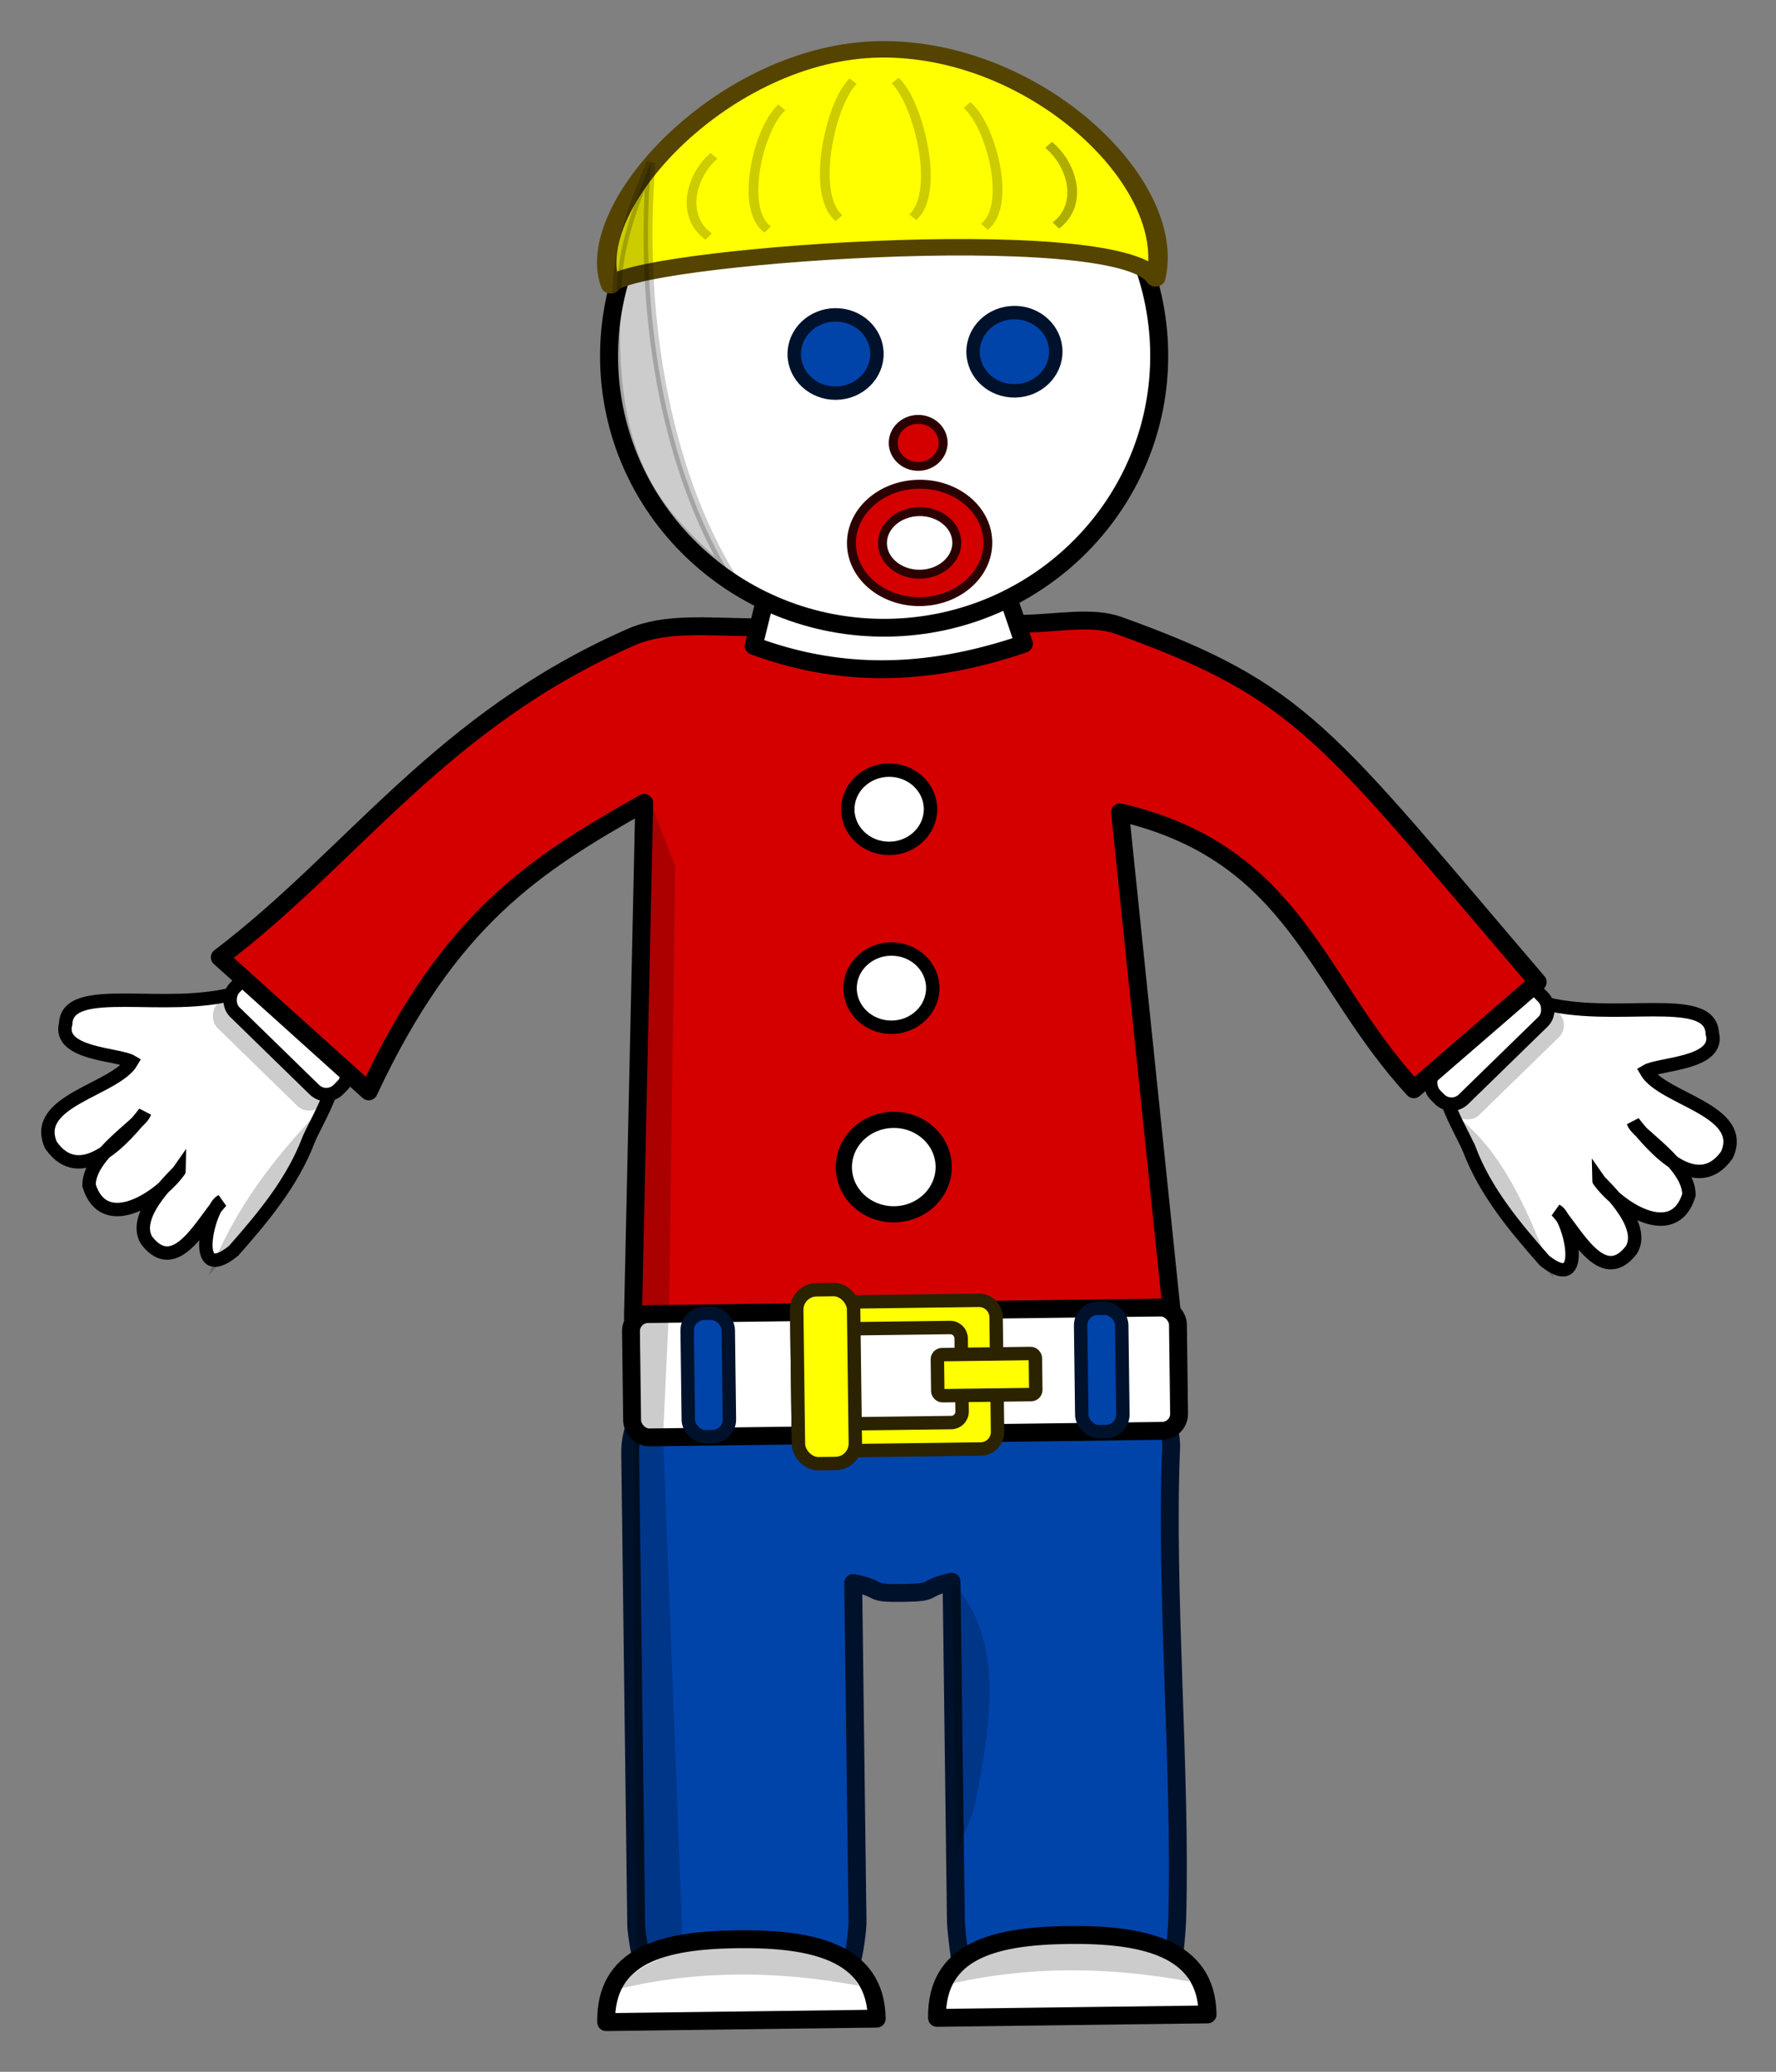 <?xml version="1.0" encoding="UTF-8" standalone="no"?>
<!-- Created with Inkscape (http://www.inkscape.org/) -->

<svg
   xmlns:dc="http://purl.org/dc/elements/1.1/"
   xmlns:cc="http://creativecommons.org/ns#"
   xmlns:rdf="http://www.w3.org/1999/02/22-rdf-syntax-ns#"
   xmlns:svg="http://www.w3.org/2000/svg"
   xmlns="http://www.w3.org/2000/svg"
   xmlns:xlink="http://www.w3.org/1999/xlink"
   xmlns:sodipodi="http://sodipodi.sourceforge.net/DTD/sodipodi-0.dtd"
   xmlns:inkscape="http://www.inkscape.org/namespaces/inkscape"
   width="217.674"
   height="253.869"
   id="svg3253"
   version="1.1"
   inkscape:version="0.48.2 r9819"
   sodipodi:docname="mr_bill.svg"
   inkscape:export-filename="/home/hansenm/Pictures/Miscellaneous/mr_bill.png"
   inkscape:export-xdpi="90"
   inkscape:export-ydpi="90">
  <rect width="100%" height="100%" fill="#808080" stroke="none"/>
  <defs
     id="defs3255">
    <inkscape:perspective
       sodipodi:type="inkscape:persp3d"
       inkscape:vp_x="0 : 526.18109 : 1"
       inkscape:vp_y="0 : 1000 : 0"
       inkscape:vp_z="744.09448 : 526.18109 : 1"
       inkscape:persp3d-origin="372.04724 : 350.78739 : 1"
       id="perspective3261" />
    <inkscape:perspective
       id="perspective3201"
       inkscape:persp3d-origin="0.5 : 0.33333333 : 1"
       inkscape:vp_z="1 : 0.5 : 1"
       inkscape:vp_y="0 : 1000 : 0"
       inkscape:vp_x="0 : 0.5 : 1"
       sodipodi:type="inkscape:persp3d" />
  </defs>
  <sodipodi:namedview
     id="base"
     pagecolor="#ffffff"
     bordercolor="#666666"
     borderopacity="1.0"
     inkscape:pageopacity="0"
     inkscape:pageshadow="2"
     inkscape:zoom="1.4"
     inkscape:cx="165.66933"
     inkscape:cy="80.472687"
     inkscape:document-units="px"
     inkscape:current-layer="layer1"
     showgrid="false"
     inkscape:window-width="1440"
     inkscape:window-height="876"
     inkscape:window-x="0"
     inkscape:window-y="24"
     inkscape:window-maximized="1"
     fit-margin-top="5"
     fit-margin-left="5"
     fit-margin-right="5"
     fit-margin-bottom="5" />
  <g
     inkscape:label="Layer 1"
     inkscape:groupmode="layer"
     id="layer1"
     transform="translate(-178.384,-334.753)">
    <g
       style="display:inline"
       clip-path="none"
       transform="matrix(1.096,-0.014,0.014,1.096,142.051,246.27)"
       inkscape:label="People"
       id="layer2">
      <g
         id="g8597">
        <g
           id="g3796"
           transform="matrix(0.707,0.707,-0.707,0.707,176.117,31.365)">
          <path
             sodipodi:nodetypes="ccccccccccccc"
             id="path3787"
             d="m 47.04,204.242 c 1.99,4.578 2.402,9.68 2.651,14.735 -0.785,6.371 -5.41,-1.622 -4.854,-3.039 0.046,3.012 2.381,9.718 -2.915,8.975 -3.412,-0.839 -2.708,-8.046 -2.857,-8.197 0.612,3.649 -0.988,11.071 -6.06,8.287 -2.459,-2.489 -0.586,-8.935 -1.218,-10.16 0.421,3.709 0.716,10.992 -4.968,9.911 -5.102,-2.017 0.846,-9.475 -0.047,-12.987 -1.62,0.376 -6.507,5.227 -8.253,2.115 -3.131,-3.504 7.212,-8.657 11.288,-15.826 8.269,-0.356 8.578,-0.245 12.912,0.404 1.727,-4.243 3.533,3.905 4.321,5.782 z"
             style="fill:#ffffff;stroke:#000000;stroke-width:1.5;stroke-linecap:butt;stroke-linejoin:miter;stroke-opacity:1"
             inkscape:connector-curvature="0" />
          <rect
             style="opacity:0.2;fill:#000000;fill-opacity:1;stroke:none"
             id="rect8409"
             width="16.25"
             height="4.5"
             x="29.125"
             y="197.875"
             ry="1.904" />
          <rect
             ry="1.904"
             y="195.25"
             x="29.25"
             height="4.5"
             width="16.25"
             id="rect3794"
             style="fill:#ffffff;fill-opacity:1;stroke:#000000;stroke-width:1.5;stroke-linecap:round;stroke-linejoin:round;stroke-miterlimit:4;stroke-opacity:1;stroke-dasharray:none;stroke-dashoffset:0" />
          <path
             style="opacity:0.2;fill:#000000;stroke:none"
             d="m 45.638,202.486 c 0.16,5.477 0.658,12.685 3.977,20.418 -0.255,-6.099 -0.194,-14.319 -3.977,-20.418 z"
             id="path8433-8"
             sodipodi:nodetypes="ccc"
             inkscape:connector-curvature="0" />
        </g>
        <g
           transform="matrix(-0.725,0.689,0.689,0.725,88.151,31.265)"
           id="g3800">
          <path
             style="fill:#ffffff;stroke:#000000;stroke-width:1.5;stroke-linecap:butt;stroke-linejoin:miter;stroke-opacity:1"
             d="m 47.04,204.242 c 1.99,4.578 2.402,9.68 2.651,14.735 -0.785,6.371 -5.41,-1.622 -4.854,-3.039 0.046,3.012 2.381,9.718 -2.915,8.975 -3.412,-0.839 -2.708,-8.046 -2.857,-8.197 0.612,3.649 -0.988,11.071 -6.06,8.287 -2.459,-2.489 -0.586,-8.935 -1.218,-10.16 0.421,3.709 0.716,10.992 -4.968,9.911 -5.102,-2.017 0.846,-9.475 -0.047,-12.987 -1.62,0.376 -6.507,5.227 -8.253,2.115 -3.131,-3.504 7.212,-8.657 11.288,-15.826 8.269,-0.356 8.578,-0.245 12.912,0.404 1.727,-4.243 3.533,3.905 4.321,5.782 z"
             id="path3802"
             sodipodi:nodetypes="ccccccccccccc"
             inkscape:connector-curvature="0" />
          <rect
             transform="scale(-1,1)"
             style="opacity:0.2;fill:#000000;fill-opacity:1;stroke:none"
             id="rect8409-9"
             width="16.25"
             height="4.5"
             x="-45.47"
             y="197.731"
             ry="1.904" />
          <rect
             style="fill:#ffffff;fill-opacity:1;stroke:#000000;stroke-width:1.5;stroke-linecap:round;stroke-linejoin:round;stroke-miterlimit:4;stroke-opacity:1;stroke-dasharray:none;stroke-dashoffset:0"
             id="rect3804"
             width="16.25"
             height="4.5"
             x="29.25"
             y="195.25"
             ry="1.904" />
          <path
             style="opacity:0.2;fill:#000000;stroke:none"
             d="m 45.404,200.954 c 2.138,5.045 4.691,11.804 4.899,20.216 -2.311,-5.65 -5.795,-13.096 -4.899,-20.216 z"
             id="path8433"
             sodipodi:nodetypes="ccc"
             inkscape:connector-curvature="0" />
        </g>
        <path
           style="fill:#d40000;fill-opacity:1;stroke:#000000;stroke-width:2;stroke-linecap:round;stroke-linejoin:round;stroke-miterlimit:4;stroke-opacity:1;stroke-dasharray:none;stroke-dashoffset:0"
           d="m 55.323,188.472 16.457,15.198 C 81.048,184.523 90.585,178.6 103,171.812 l -2,57.594 60.25,0 -5.061,-55.857 c 19.635,4.862 21.547,19.26 32.447,31.379 l 14.006,-11.809 c -23.36,-28.022 -25.778,-32.789 -46.345,-40.466 -2.95,-1.101 -6.706,-0.347 -10.813,-0.314 l -30.227,0 c -4.974,-0.126 -9.697,-0.681 -13.477,0.921 -21.452,9.087 -31.393,24.099 -46.457,35.213 z"
           id="rect3778"
           sodipodi:nodetypes="ccccccccsccsc"
           inkscape:connector-curvature="0" />
        <path
           style="fill:#ffffff;fill-opacity:1;stroke:#000000;stroke-width:2;stroke-linecap:round;stroke-linejoin:round;stroke-miterlimit:4;stroke-opacity:1;stroke-dashoffset:0"
           d="m 118.75,141.75 22.75,0 4.177,12.824 c -11.47,3.754 -21.106,3.336 -30.22,-0.16 L 118.75,141.75 z"
           id="rect2987"
           sodipodi:nodetypes="ccccc"
           inkscape:connector-curvature="0" />
        <path
           sodipodi:type="arc"
           style="fill:#ffffff;fill-opacity:1;stroke:#000000;stroke-width:2.012;stroke-linecap:butt;stroke-linejoin:miter;stroke-miterlimit:4;stroke-opacity:1;stroke-dasharray:none;stroke-dashoffset:0"
           id="path2939"
           sodipodi:cx="104.29825"
           sodipodi:cy="120.42253"
           sodipodi:rx="30.759146"
           sodipodi:ry="30.759146"
           d="m 135.057,120.423 c 0,16.988 -13.771,30.759 -30.759,30.759 -16.988,0 -30.759,-13.771 -30.759,-30.759 0,-16.988 13.771,-30.759 30.759,-30.759 16.988,0 30.759,13.771 30.759,30.759 z"
           transform="matrix(1,0,0,0.988,26.163,3.214)" />
        <g
           id="g2978"
           transform="matrix(1,0,0,0.845,0,18.807)">
          <path
             sodipodi:nodetypes="ccsc"
             id="path2941"
             d="m 160.927,112.544 c -4.167,-7.83 -59.332,-3.716 -60.933,0 -3.264,-10.329 13.088,-30.759 30.466,-30.759 17.378,0 33.16,18.286 30.466,30.759 z"
             style="fill:#ffff00;fill-opacity:1;stroke:#554400;stroke-width:2.176;stroke-linecap:round;stroke-linejoin:round;stroke-miterlimit:4;stroke-opacity:1;stroke-dashoffset:0"
             inkscape:connector-curvature="0" />
          <path
             sodipodi:nodetypes="cc"
             id="path2944"
             d="m 111.723,95.593 c -2.56,2.529 -3.902,7.847 -0.707,10.683"
             style="opacity:0.2;fill:none;stroke:#000000;stroke-width:1.088px;stroke-linecap:butt;stroke-linejoin:miter;stroke-opacity:1"
             inkscape:connector-curvature="0" />
          <path
             style="opacity:0.2;fill:none;stroke:#000000;stroke-width:1.088px;stroke-linecap:butt;stroke-linejoin:miter;stroke-opacity:1"
             d="m 149.145,94.705 c 2.56,2.529 3.902,7.847 0.707,10.683"
             id="path2954"
             sodipodi:nodetypes="cc"
             inkscape:connector-curvature="0" />
          <path
             sodipodi:nodetypes="cc"
             id="path2956"
             d="m 140.084,89.3 c 2.56,2.529 4.963,13.298 1.767,16.134"
             style="opacity:0.2;fill:none;stroke:#000000;stroke-width:1.088px;stroke-linecap:butt;stroke-linejoin:miter;stroke-opacity:1"
             inkscape:connector-curvature="0" />
          <path
             style="opacity:0.2;fill:none;stroke:#000000;stroke-width:1.088px;stroke-linecap:butt;stroke-linejoin:miter;stroke-opacity:1"
             d="m 119.384,89.3 c -2.56,2.529 -4.963,13.298 -1.767,16.134"
             id="path2958"
             sodipodi:nodetypes="cc"
             inkscape:connector-curvature="0" />
          <path
             sodipodi:nodetypes="cc"
             id="path2960"
             d="m 127.384,85.951 c -2.56,2.837 -4.963,14.915 -1.767,18.096"
             style="opacity:0.2;fill:none;stroke:#000000;stroke-width:1.088px;stroke-linecap:butt;stroke-linejoin:miter;stroke-opacity:1"
             inkscape:connector-curvature="0" />
          <path
             style="opacity:0.2;fill:none;stroke:#000000;stroke-width:1.088px;stroke-linecap:butt;stroke-linejoin:miter;stroke-opacity:1"
             d="m 132.084,85.951 c 2.56,2.837 4.963,14.915 1.767,18.096"
             id="path2962"
             sodipodi:nodetypes="cc"
             inkscape:connector-curvature="0" />
          <path
             sodipodi:nodetypes="cc"
             id="path3762"
             d="m 149.145,94.705 c 2.56,2.529 3.902,7.847 0.707,10.683"
             style="opacity:0.15;fill:none;stroke:#000000;stroke-width:1.088px;stroke-linecap:butt;stroke-linejoin:miter;stroke-opacity:1"
             inkscape:connector-curvature="0" />
        </g>
        <path
           sodipodi:type="arc"
           style="fill:#0044aa;fill-opacity:1;stroke:#00112b;stroke-width:1.5;stroke-linecap:round;stroke-linejoin:round;stroke-miterlimit:4;stroke-opacity:1;stroke-dasharray:none;stroke-dashoffset:0"
           id="path3764"
           sodipodi:cx="119.625"
           sodipodi:cy="123.125"
           sodipodi:rx="4.625"
           sodipodi:ry="4.375"
           d="m 124.25,123.125 c 0,2.416 -2.071,4.375 -4.625,4.375 -2.554,0 -4.625,-1.959 -4.625,-4.375 0,-2.416 2.071,-4.375 4.625,-4.375 2.554,0 4.625,1.959 4.625,4.375 z"
           transform="translate(5.41,-1.217)" />
        <use
           x="0"
           y="0"
           xlink:href="#path3764"
           id="use3766"
           transform="translate(20,0)"
           width="799.998"
           height="352" />
        <path
           d="m 124.25,123.125 c 0,2.416 -2.071,4.375 -4.625,4.375 -2.554,0 -4.625,-1.959 -4.625,-4.375 0,-2.416 2.071,-4.375 4.625,-4.375 2.554,0 4.625,1.959 4.625,4.375 z"
           sodipodi:ry="4.375"
           sodipodi:rx="4.625"
           sodipodi:cy="123.125"
           sodipodi:cx="119.625"
           id="path3768"
           style="fill:#d40000;fill-opacity:1;stroke:#2b0000;stroke-width:1.662;stroke-linecap:round;stroke-linejoin:round;stroke-miterlimit:4;stroke-opacity:1;stroke-dasharray:none;stroke-dashoffset:0"
           sodipodi:type="arc"
           transform="matrix(0.603,0,0,0.6,62.01,58.085)" />
        <path
           style="fill:#d40000;fill-opacity:1;stroke:#2b0000;stroke-width:1;stroke-linecap:round;stroke-linejoin:round;stroke-miterlimit:4;stroke-opacity:1;stroke-dasharray:none;stroke-dashoffset:0"
           d="m 134.163,136.585 c -4.21,0 -7.623,2.938 -7.623,6.562 0,3.624 3.413,6.562 7.623,6.562 4.21,0 7.623,-2.938 7.623,-6.562 0,-3.624 -3.413,-6.562 -7.623,-6.562 z m 0,3.062 c 2.287,0 4.158,1.567 4.158,3.5 0,1.933 -1.87,3.5 -4.158,3.5 -2.287,0 -4.158,-1.567 -4.158,-3.5 0,-1.933 1.87,-3.5 4.158,-3.5 z"
           id="path3770"
           inkscape:connector-curvature="0" />
        <path
           style="opacity:0.2;fill:#000000;stroke:#000000;stroke-width:1px;stroke-linecap:butt;stroke-linejoin:miter;stroke-opacity:1"
           d="m 104.669,100.27 c -1.821,4.121 -3.524,8.512 -3.894,12.794 -1.911,22.099 5.009,26.745 12.523,33.966 -7.796,-12.819 -10.167,-30.898 -8.629,-46.76 z"
           id="path3776"
           sodipodi:nodetypes="cscc"
           inkscape:connector-curvature="0" />
        <path
           transform="translate(10.75,49.75)"
           d="m 124.25,123.125 c 0,2.416 -2.071,4.375 -4.625,4.375 -2.554,0 -4.625,-1.959 -4.625,-4.375 0,-2.416 2.071,-4.375 4.625,-4.375 2.554,0 4.625,1.959 4.625,4.375 z"
           sodipodi:ry="4.375"
           sodipodi:rx="4.625"
           sodipodi:cy="123.125"
           sodipodi:cx="119.625"
           id="path3806"
           style="fill:#ffffff;fill-opacity:1;stroke:#000000;stroke-width:1.5;stroke-linecap:round;stroke-linejoin:round;stroke-miterlimit:4;stroke-opacity:1;stroke-dasharray:none;stroke-dashoffset:0"
           sodipodi:type="arc" />
        <use
           x="0"
           y="0"
           xlink:href="#path3806"
           id="use3808"
           transform="translate(0,20)"
           width="799.998"
           height="352" />
        <use
           height="352"
           width="799.998"
           transform="matrix(1.207,0,0,1.207,-26.982,4.222)"
           id="use3810"
           xlink:href="#path3806"
           y="0"
           x="0" />
        <path
           style="fill:#0044aa;fill-opacity:1;stroke:#00112b;stroke-width:2;stroke-linecap:round;stroke-linejoin:round;stroke-miterlimit:4;stroke-opacity:1;stroke-dasharray:none;stroke-dashoffset:0"
           d="m 130.75,228.5 c -16.707,0 -30.25,7.163 -30.25,16 l 0,52.781 c 0,0.673 0.546,5.219 1.219,5.219 l 22.312,0 c 0.673,0 1.219,-4.546 1.219,-5.219 l 0,-37.969 c 3.545,0.771 1.43,1.188 5.5,1.188 4.07,0 1.955,-0.416 5.5,-1.188 l 0,37.969 c 0,0.673 0.546,7.219 1.219,7.219 l 22.312,0 c 0.673,0 1.219,-6.546 1.219,-7.219 0.666,-16.111 -0.901,-36.95 0,-52.781 0,-8.837 -13.543,-16 -30.25,-16 z"
           id="path3836"
           sodipodi:nodetypes="cccccccsccccccc"
           inkscape:connector-curvature="0" />
        <rect
           style="fill:#ffffff;fill-opacity:1;stroke:#000000;stroke-width:2;stroke-linecap:round;stroke-linejoin:round;stroke-miterlimit:4;stroke-opacity:1;stroke-dasharray:none;stroke-dashoffset:0"
           id="rect3812"
           width="61.165"
           height="13.789"
           x="100.763"
           y="228.963"
           ry="1.904" />
        <rect
           ry="1.904"
           y="228.963"
           x="107.047"
           height="13.789"
           width="4.596"
           id="rect3814"
           style="fill:#0044aa;fill-opacity:1;stroke:#00112b;stroke-width:1.5;stroke-linecap:round;stroke-linejoin:round;stroke-miterlimit:4;stroke-opacity:1;stroke-dasharray:none;stroke-dashoffset:0" />
        <rect
           style="fill:#0044aa;fill-opacity:1;stroke:#00112b;stroke-width:1.5;stroke-linecap:round;stroke-linejoin:round;stroke-miterlimit:4;stroke-opacity:1;stroke-dasharray:none;stroke-dashoffset:0"
           id="rect3816"
           width="4.596"
           height="13.789"
           x="151.047"
           y="228.963"
           ry="1.904" />
        <g
           id="g3831"
           transform="translate(82.201,-6.01)"
           style="stroke:#2b2200;stroke-width:1">
          <path
             id="rect3818"
             d="m 39.031,233.906 c -1.055,0 -1.906,0.852 -1.906,1.906 l 0,12.812 c 0,1.055 0.852,1.906 1.906,1.906 l 18.469,0 c 1.055,0 1.906,-0.852 1.906,-1.906 l 0,-12.812 c 0,-1.055 -0.852,-1.906 -1.906,-1.906 l -18.469,0 z m 3.25,3 11.969,0 c 0.673,0 1.219,0.546 1.219,1.219 l 0,8.188 c 0,0.673 -0.546,1.219 -1.219,1.219 l -11.969,0 c -0.673,0 -1.219,-0.546 -1.219,-1.219 l 0,-8.188 c 0,-0.673 0.546,-1.219 1.219,-1.219 z"
             style="fill:#ffff00;fill-opacity:1;stroke:#2b2200;stroke-width:1.5;stroke-linecap:round;stroke-linejoin:round;stroke-miterlimit:4;stroke-opacity:1;stroke-dasharray:none;stroke-dashoffset:0"
             inkscape:connector-curvature="0" />
          <rect
             style="fill:#ffff00;fill-opacity:1;stroke:#2b2200;stroke-width:1.5;stroke-linecap:round;stroke-linejoin:round;stroke-miterlimit:4;stroke-opacity:1;stroke-dasharray:none;stroke-dashoffset:0"
             id="rect3820"
             width="10.96"
             height="4.596"
             x="52.78"
             y="239.924"
             ry="0.527" />
          <rect
             ry="2.228"
             y="232.499"
             x="37.123"
             height="19.445"
             width="6.364"
             id="rect3825"
             style="fill:#ffff00;fill-opacity:1;stroke:#2b2200;stroke-width:1.5;stroke-linecap:round;stroke-linejoin:round;stroke-miterlimit:4;stroke-opacity:1;stroke-dasharray:none;stroke-dashoffset:0" />
        </g>
        <path
           style="opacity:0.2;fill:#000000;stroke:none"
           d="m 136.295,259.281 c 5.956,6.67 4.122,16.095 2.245,25.021 -0.387,1.841 -1.961,4.167 -2.157,6.091 l -0.088,-31.113 z"
           id="path8399"
           sodipodi:nodetypes="cscc"
           inkscape:connector-curvature="0" />
        <path
           style="opacity:0.2;fill:#000000;stroke:none"
           d="M 103.707,171.838 C 100.857,211.075 100.57,260.447 100.5,302 l 5.25,0.75 -1.543,-60.171 0.843,-14.146 1.318,-49.5 -2.66,-7.094 2e-5,0 z"
           id="path8401"
           sodipodi:nodetypes="cccccccc"
           inkscape:connector-curvature="0" />
        <path
           style="fill:#ffffff;fill-opacity:1;stroke:#000000;stroke-width:2;stroke-linecap:round;stroke-linejoin:round;stroke-miterlimit:4;stroke-opacity:1;stroke-dashoffset:0"
           d="m 127.257,308.05 -30.257,0 c 0,-7.487 6.411,-9.075 14.766,-9.075 8.355,0 15.491,1.588 15.491,9.075 z"
           id="path8485"
           sodipodi:nodetypes="ccsc"
           inkscape:connector-curvature="0" />
        <path
           sodipodi:nodetypes="ccsc"
           id="path8490"
           d="m 164.257,308.05 -30.257,0 c 0,-7.487 6.411,-9.075 14.766,-9.075 8.355,0 15.491,1.588 15.491,9.075 z"
           style="fill:#ffffff;fill-opacity:1;stroke:#000000;stroke-width:2;stroke-linecap:round;stroke-linejoin:round;stroke-miterlimit:4;stroke-opacity:1;stroke-dashoffset:0"
           inkscape:connector-curvature="0" />
        <path
           sodipodi:nodetypes="ccsc"
           id="path8492"
           d="m 125.257,304.334 c -8.9,-1.773 -17.8,-1.996 -26.699,0 1.764,-3.271 10.086,-5.374 13.03,-4.76 1.969,0.411 11.208,-0.257 13.67,4.76 z"
           style="opacity:0.2;fill:#000000;fill-opacity:1;stroke:none"
           inkscape:connector-curvature="0" />
        <path
           style="opacity:0.2;fill:#000000;fill-opacity:1;stroke:none"
           d="m 162.23,304.334 c -8.988,-1.773 -17.976,-1.996 -26.964,0 1.793,-2.873 5.856,-4.627 13.159,-4.76 4.108,-0.074 12.728,-0.08 13.805,4.76 z"
           id="path8499"
           sodipodi:nodetypes="ccsc"
           inkscape:connector-curvature="0" />
      </g>
    </g>
  </g>
</svg>
